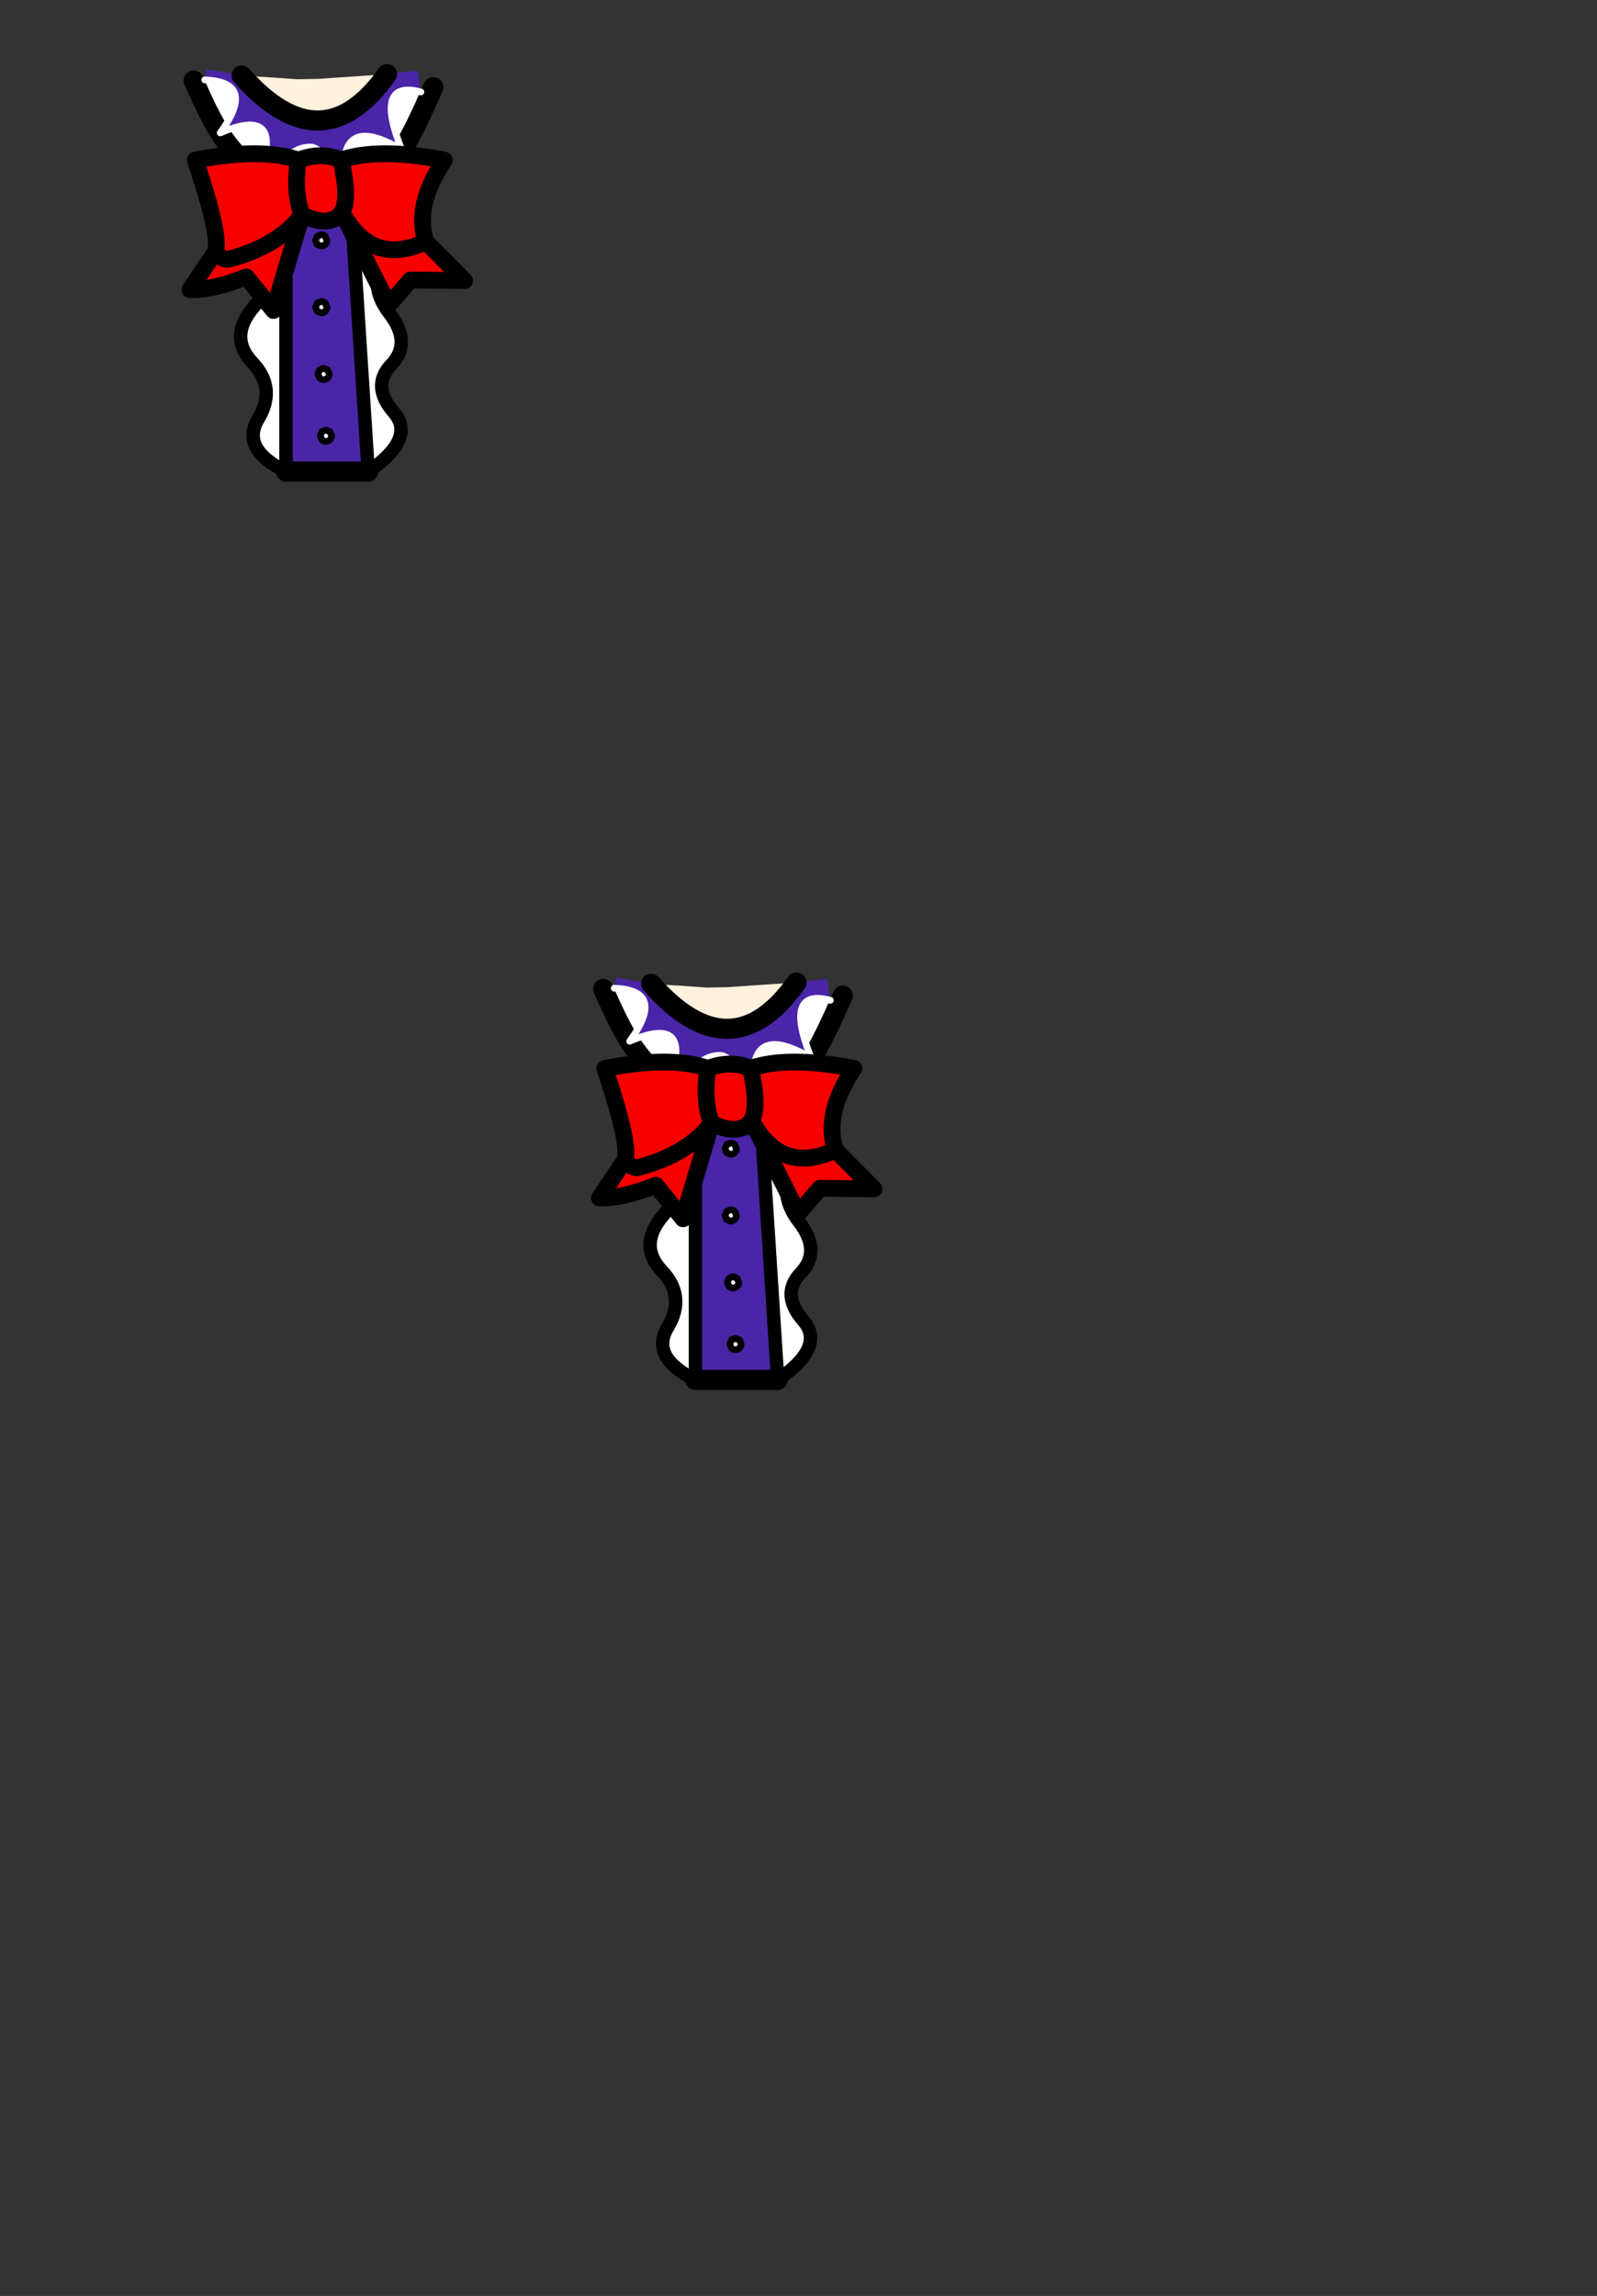 <?xml version="1.0" encoding="UTF-8" standalone="no"?>
<svg
   xmlns:dc="http://purl.org/dc/elements/1.1/"
   xmlns:cc="http://creativecommons.org/ns#"
   xmlns:rdf="http://www.w3.org/1999/02/22-rdf-syntax-ns#"
   xmlns:svg="http://www.w3.org/2000/svg"
   xmlns="http://www.w3.org/2000/svg"
   xmlns:xlink="http://www.w3.org/1999/xlink"
   xmlns:sodipodi="http://sodipodi.sourceforge.net/DTD/sodipodi-0.dtd"
   xmlns:inkscape="http://www.inkscape.org/namespaces/inkscape"
   height="342.0px"
   width="237.9px"
   id="svg3367"
   version="1.1"
   inkscape:version="0.48.5 r10040"
   sodipodi:docname="139.svg">
  <rect width="100%" height="100%" fill="#333333" stroke="none"/>
  <sodipodi:namedview
     pagecolor="#ffffff"
     bordercolor="#666666"
     borderopacity="1"
     objecttolerance="10"
     gridtolerance="10"
     guidetolerance="10"
     inkscape:pageopacity="0"
     inkscape:pageshadow="2"
     inkscape:window-width="1920"
     inkscape:window-height="1012"
     id="namedview3416"
     showgrid="false"
     inkscape:zoom="2.7602339"
     inkscape:cx="64.402436"
     inkscape:cy="241.8858"
     inkscape:window-x="-8"
     inkscape:window-y="-8"
     inkscape:window-maximized="1"
     inkscape:current-layer="svg3367" />
  <g
     id="shape0"
     transform="matrix(1, 0, 0, 1, 57.05, 138.6)">
    <path
       d="M0.6 -127.55 L5.15 -128.1 5.65 -124.9 Q-1.45 -126.8 2.8 -116.3 -4.45 -120.6 -5.6 -115.75 -6.8 -110.95 -6.8 -109.75 -8.5 -116.85 -10.95 -116.7 -13.45 -116.6 -15.15 -114.1 -16.8 -111.65 -17.25 -111.75 L-17.3 -111.8 -17.35 -111.9 -17.35 -117.2 Q-17.25 -121.8 -24.25 -118.8 -18.7 -126.4 -26.55 -126.7 L-26.25 -128.3 -21.05 -127.35 Q-9.1 -113.85 0.6 -127.55 M-2.2 -68.35 L-14.45 -68.35 -14.45 -110.4 Q-12.9 -109.85 -11.3 -109.65 L-8.4 -109.55 -6.8 -109.75 -4.9 -110.25 -2.2 -68.35"
       fill="#4b25a7"
       fill-rule="evenodd"
       stroke="none"
       id="path3378" />
    <path
       d="M-26.55 -126.7 Q-18.7 -126.4 -24.25 -118.8 -17.25 -121.8 -17.35 -117.2 L-17.35 -111.9 -17.4 -111.85 -20.35 -114.1 Q-22.55 -116.1 -24.25 -118.75 -25.45 -120.6 -27.05 -124.05 L-26.55 -126.7 M-17.25 -111.75 Q-16.8 -111.65 -15.15 -114.1 -13.45 -116.6 -10.95 -116.7 -8.5 -116.85 -6.8 -109.75 -6.8 -110.95 -5.6 -115.75 -4.45 -120.6 2.8 -116.3 -1.45 -126.8 5.65 -124.9 L6.2 -122.7 Q4.15 -118.2 3.0 -116.55 4.15 -118.2 6.2 -122.7 L6.3 -122.35 Q4.4 -118.5 3.0 -116.55 L2.8 -116.3 Q-0.65 -111.75 -4.9 -110.25 3.55 -104.9 0.55 -100.6 -2.45 -96.35 0.95 -91.95 4.35 -87.55 1.25 -84.3 -1.8 -81.1 1.6 -77.2 5.0 -73.3 -2.2 -68.35 L-4.9 -110.25 -6.8 -109.75 -8.4 -109.55 -11.3 -109.65 Q-12.9 -109.85 -14.45 -110.4 L-14.45 -68.35 Q-21.3 -71.75 -18.55 -76.25 -15.85 -80.8 -19.45 -84.6 -23.1 -88.45 -19.15 -93.0 -15.2 -97.6 -19.35 -101.0 -23.5 -104.45 -14.45 -110.4 -15.9 -110.95 -17.25 -111.75"
       fill="#ffffff"
       fill-rule="evenodd"
       stroke="none"
       id="path3380" />
    <path
       d="M0.6 -127.55 Q-9.1 -113.85 -21.05 -127.35 L-12.75 -126.8 -9.75 -126.85 0.6 -127.55"
       fill="#fff1dd"
       fill-rule="evenodd"
       stroke="none"
       id="path3384" />
    <path
       d="M0.6 -127.55 Q-9.1 -113.85 -21.05 -127.35 M-17.3 -111.8 L-17.25 -111.75 M6.2 -122.7 L7.5 -125.6 M3.0 -116.55 Q4.15 -118.2 6.2 -122.7 M-27.05 -124.05 L-28.2 -126.6 M3.0 -116.55 L2.8 -116.3 Q-0.65 -111.75 -4.9 -110.25 L-6.8 -109.75 -8.4 -109.55 -11.3 -109.65 Q-12.9 -109.85 -14.45 -110.4 -15.9 -110.95 -17.25 -111.75 M-2.2 -68.35 L-14.45 -68.35 M-27.05 -124.05 Q-25.45 -120.6 -24.25 -118.75 -22.55 -116.1 -20.35 -114.1 L-17.4 -111.85 M-17.35 -111.9 L-17.3 -111.8 -17.4 -111.85"
       fill="none"
       stroke="#000000"
       stroke-linecap="round"
       stroke-linejoin="round"
       stroke-width="3.0"
       id="path3386" />
    <path
       d="M-26.55 -126.7 Q-18.7 -126.4 -24.25 -118.8 -17.25 -121.8 -17.35 -117.2 L-17.35 -111.9 M-17.25 -111.75 Q-16.8 -111.65 -15.15 -114.1 -13.45 -116.6 -10.95 -116.7 -8.5 -116.85 -6.8 -109.75 -6.8 -110.95 -5.6 -115.75 -4.45 -120.6 2.8 -116.3 -1.45 -126.8 5.65 -124.9"
       fill="none"
       stroke="#ffffff"
       stroke-linecap="round"
       stroke-linejoin="round"
       stroke-width="1.0"
       id="path3388" />
    <path
       d="M-4.9 -110.25 Q3.55 -104.9 0.55 -100.6 -2.45 -96.35 0.95 -91.95 4.35 -87.55 1.25 -84.3 -1.8 -81.1 1.6 -77.2 5.0 -73.3 -2.2 -68.35 L-4.9 -110.25 M-14.45 -68.35 Q-21.3 -71.75 -18.55 -76.25 -15.85 -80.8 -19.45 -84.6 -23.1 -88.45 -19.15 -93.0 -15.2 -97.6 -19.35 -101.0 -23.5 -104.45 -14.45 -110.4 L-14.45 -68.35"
       fill="none"
       stroke="#000000"
       stroke-linecap="round"
       stroke-linejoin="round"
       stroke-width="2.0"
       id="path3390" />
    <path
       d="M-9.2 -101.95 L-9.8 -102.2 -10.05 -102.8 -9.8 -103.4 -9.2 -103.65 Q-8.85 -103.65 -8.6 -103.4 L-8.35 -102.8 Q-8.35 -102.45 -8.6 -102.2 -8.85 -101.95 -9.2 -101.95"
       fill="#ffffff"
       fill-rule="evenodd"
       stroke="none"
       id="path3392" />
    <path
       d="M-9.2 -101.95 L-9.8 -102.2 -10.05 -102.8 -9.8 -103.4 -9.2 -103.65 Q-8.85 -103.65 -8.6 -103.4 L-8.35 -102.8 Q-8.35 -102.45 -8.6 -102.2 -8.85 -101.95 -9.2 -101.95"
       fill="none"
       stroke="#000000"
       stroke-linecap="round"
       stroke-linejoin="round"
       stroke-width="1.0"
       id="path3394" />
    <path
       d="M-9.2 -92.0 L-9.8 -92.25 -10.05 -92.85 -9.8 -93.45 -9.2 -93.7 Q-8.85 -93.7 -8.6 -93.45 L-8.35 -92.85 Q-8.35 -92.5 -8.6 -92.25 -8.85 -92.0 -9.2 -92.0"
       fill="#ffffff"
       fill-rule="evenodd"
       stroke="none"
       id="path3396" />
    <path
       d="M-9.2 -92.0 L-9.8 -92.25 -10.05 -92.85 -9.8 -93.45 -9.2 -93.7 Q-8.85 -93.7 -8.6 -93.45 L-8.35 -92.85 Q-8.35 -92.5 -8.6 -92.25 -8.85 -92.0 -9.2 -92.0"
       fill="none"
       stroke="#000000"
       stroke-linecap="round"
       stroke-linejoin="round"
       stroke-width="1.0"
       id="path3398" />
    <path
       d="M-8.85 -82.05 Q-9.2 -82.05 -9.45 -82.3 L-9.7 -82.9 -9.45 -83.5 -8.85 -83.75 -8.25 -83.5 -8.0 -82.9 Q-8.0 -82.55 -8.25 -82.3 -8.5 -82.05 -8.85 -82.05"
       fill="#ffffff"
       fill-rule="evenodd"
       stroke="none"
       id="path3400" />
    <path
       d="M-8.85 -82.05 Q-9.2 -82.05 -9.45 -82.3 L-9.7 -82.9 -9.45 -83.5 -8.85 -83.75 -8.25 -83.5 -8.0 -82.9 Q-8.0 -82.55 -8.25 -82.3 -8.5 -82.05 -8.85 -82.05"
       fill="none"
       stroke="#000000"
       stroke-linecap="round"
       stroke-linejoin="round"
       stroke-width="1.0"
       id="path3402" />
    <path
       d="M-8.5 -72.85 Q-8.85 -72.85 -9.1 -73.1 L-9.35 -73.7 -9.1 -74.3 -8.5 -74.55 -7.9 -74.3 -7.65 -73.7 Q-7.65 -73.35 -7.9 -73.1 -8.15 -72.85 -8.5 -72.85"
       fill="#ffffff"
       fill-rule="evenodd"
       stroke="none"
       id="path3404" />
    <path
       d="M-8.5 -72.85 Q-8.85 -72.85 -9.1 -73.1 L-9.35 -73.7 -9.1 -74.3 -8.5 -74.55 -7.9 -74.3 -7.65 -73.7 Q-7.65 -73.35 -7.9 -73.1 -8.15 -72.85 -8.5 -72.85"
       fill="none"
       stroke="#000000"
       stroke-linecap="round"
       stroke-linejoin="round"
       stroke-width="1.0"
       id="path3406" />
    <path
       d="M6.4 -102.6 Q-1.65 -98.8 -6.1 -106.95 -1.65 -98.8 6.4 -102.6 L12.15 -96.8 4.1 -96.9 0.85 -93.15 -6.1 -106.95 -6.1 -107.0 Q-4.95 -109.0 -6.25 -114.75 -4.95 -109.0 -6.1 -107.0 L-6.6 -106.4 Q-8.5 -104.85 -12.05 -106.6 -15.65 -101.85 -23.15 -99.95 -24.2 -100.05 -25.0 -101.05 -24.2 -100.05 -23.15 -99.95 -15.65 -101.85 -12.05 -106.6 L-16.3 -92.35 -20.35 -97.35 Q-25.4 -95.35 -28.75 -95.45 L-25.0 -101.05 Q-24.05 -103.1 -27.95 -114.75 -18.1 -116.65 -12.6 -114.75 -13.35 -110.0 -12.05 -106.6 -13.35 -110.0 -12.6 -114.75 -9.15 -116.05 -6.25 -114.75 -0.75 -116.65 9.15 -114.75 4.6 -107.95 6.4 -102.6"
       fill="#f70000"
       fill-rule="evenodd"
       stroke="none"
       id="path3408" />
    <path
       d="M-6.1 -106.95 Q-1.65 -98.8 6.4 -102.6 4.6 -107.95 9.15 -114.75 -0.75 -116.65 -6.25 -114.75 -4.95 -109.0 -6.1 -107.0 L-6.1 -106.95 M-12.05 -106.6 Q-15.65 -101.85 -23.15 -99.95 -24.2 -100.05 -25.0 -101.05 M-12.05 -106.6 Q-13.35 -110.0 -12.6 -114.75 -18.1 -116.65 -27.95 -114.75 -24.05 -103.1 -25.0 -101.05 M-12.05 -106.6 Q-8.5 -104.85 -6.6 -106.4 L-6.1 -107.0 M-6.25 -114.75 Q-9.15 -116.05 -12.6 -114.75"
       fill="none"
       stroke="#000000"
       stroke-linecap="round"
       stroke-linejoin="round"
       stroke-width="2.5"
       id="path3410" />
    <path
       d="M-6.1 -106.95 L0.85 -93.15 4.1 -96.9 12.15 -96.8 6.4 -102.6 M-25.0 -101.05 L-28.75 -95.45 Q-25.4 -95.35 -20.35 -97.35 L-16.3 -92.35 -12.05 -106.6"
       fill="none"
       stroke="#000000"
       stroke-linecap="round"
       stroke-linejoin="round"
       stroke-width="2.5"
       id="path3412" />
  </g>
  <g
     transform="matrix(1, 0, 0, 1, 118.05, 273.9)"
     id="g3369">
    <use
       height="150.35"
       transform="matrix(1.0, 0.0, 0.0, 1.0, -57.05, -138.6)"
       width="109.35"
       xlink:href="#shape0"
       id="use3371" />
  </g>
  <defs
     id="defs3373" />
</svg>
